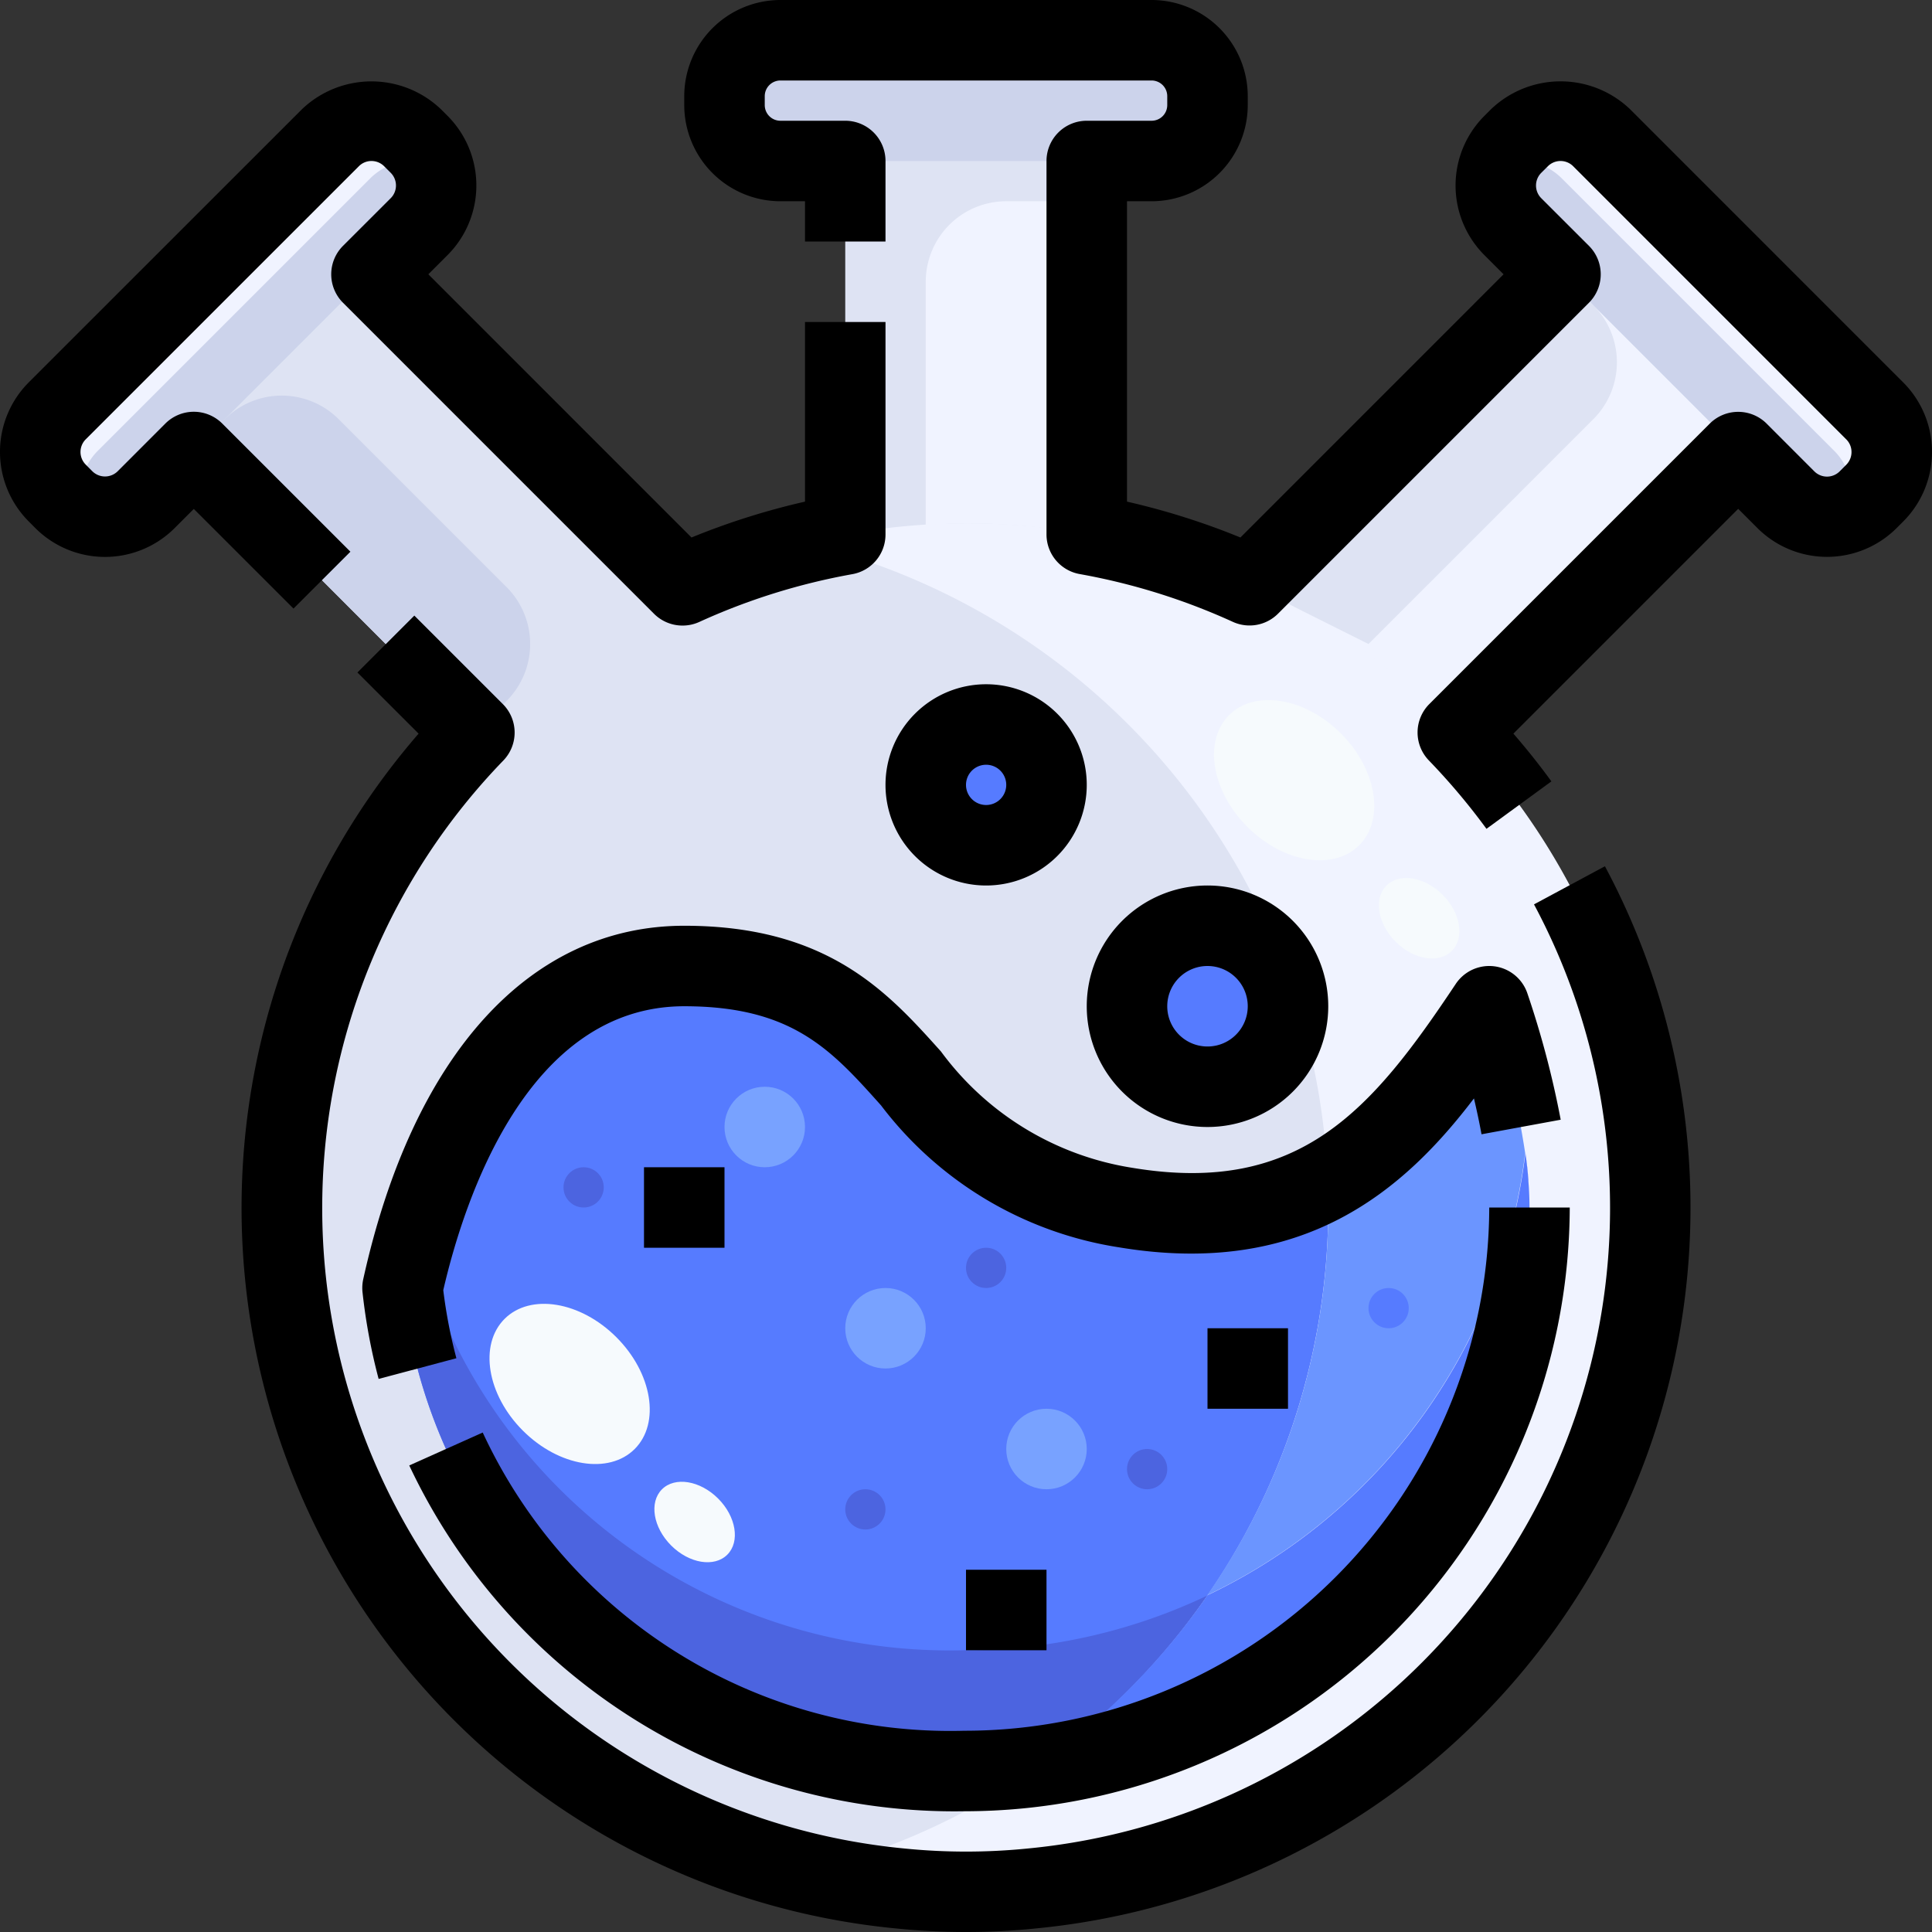 <?xml version="1.0" encoding="utf-8"?>
<svg xmlns="http://www.w3.org/2000/svg" viewBox="0 0 48 48"><rect x="0" y="0" width="48" height="48" fill="#333333" stroke="none"/><title>14-retort</title><g id="_14-retort" data-name="14-retort"><path d="M25.64,46.92c-.54.05-1.09.08-1.64.08s-1.1-.03-1.64-.08A16.986,16.986,0,0,1,11.78,18.2L4.82,11.23,3.63,12.41a1.431,1.431,0,0,1-2.04,0l-.17-.16a1.449,1.449,0,0,1,0-2.04L8.21,3.42a1.449,1.449,0,0,1,2.04,0l.16.17a1.431,1.431,0,0,1,0,2.04L9.23,6.82l7.73,7.72A16.663,16.663,0,0,1,21,13.28V4H19.39A1.387,1.387,0,0,1,18,2.61V2.39A1.387,1.387,0,0,1,19.39,1h9.22A1.387,1.387,0,0,1,30,2.39v.22A1.387,1.387,0,0,1,28.61,4H27v9.28a16.663,16.663,0,0,1,4.04,1.26l7.73-7.72L37.59,5.63a1.431,1.431,0,0,1,0-2.04l.16-.17a1.449,1.449,0,0,1,2.04,0l6.79,6.79a1.449,1.449,0,0,1,0,2.04l-.17.16a1.431,1.431,0,0,1-2.04,0l-1.19-1.18L36.22,18.2A16.986,16.986,0,0,1,25.64,46.92Z" style="fill:#dee3f3"/><circle cx="24.5" cy="19.5" r="1.5" style="fill:#567bff"/><path d="M37,25a17.355,17.355,0,0,1,1,5A14.024,14.024,0,0,1,23.96,44C16.72,44,10.77,39,10,32c.34-1.54,1.9-8,7-8,6.02,0,4.95,5,10.97,6C32.89,30.82,35,28,37,25Z" style="fill:#567bff"/><path d="M23.96,41A13.716,13.716,0,0,1,10.321,30.741c-.156.535-.259.98-.321,1.259.77,7,6.72,12,13.96,12A14.024,14.024,0,0,0,38,30a10.029,10.029,0,0,0-.1-1.354A14.027,14.027,0,0,1,23.96,41Z" style="fill:#4c64e0"/><circle cx="30" cy="25" r="2" style="fill:#567bff"/><path d="M24,13a16.963,16.963,0,0,0-4,.493,16.98,16.98,0,0,1,0,33.014A16.993,16.993,0,1,0,24,13Z" style="fill:#f0f3ff"/><path d="M37.972,29.345c.018.225.028.444.028.655C38,29.789,37.989,29.569,37.972,29.345Z" style="fill:#567bff"/><path d="M37.9,28.646c.03.223.055.443.073.659C37.95,29.089,37.925,28.869,37.9,28.646Z" style="fill:#567bff"/><path d="M29.992,39.633a14.015,14.015,0,0,0,7.9-10.987A20.826,20.826,0,0,0,37,25a12.579,12.579,0,0,1-4.03,4.311c.009.23.03.457.03.689A16.867,16.867,0,0,1,29.992,39.633Z" style="fill:#6b95ff"/><path d="M37.968,29.305l0,.04Z" style="fill:#4c64e0"/><polygon points="37.895 28.646 37.895 28.646 37.895 28.646 37.895 28.646" style="fill:#4c64e0"/><path d="M38,30c0-.211-.01-.43-.028-.655l0-.04c-.018-.216-.043-.436-.073-.659h0a14.015,14.015,0,0,1-7.9,10.987,17.077,17.077,0,0,1-4.209,4.236A14.011,14.011,0,0,0,38,30Z" style="fill:#567bff"/><path d="M46.58,10.21,39.79,3.42a1.449,1.449,0,0,0-2.04,0l-.16.17a1.431,1.431,0,0,0,0,2.04l1.18,1.19-.011.011.827.755a2,2,0,0,1,0,2.828L34,16l-2.947-1.473-.013.013A17.022,17.022,0,0,1,36.221,18.2L43.18,11.23l1.19,1.18a1.431,1.431,0,0,0,2.04,0l.17-.16A1.449,1.449,0,0,0,46.58,10.21Z" style="fill:#f0f3ff"/><path d="M27.007,13.281H27V5H25a2,2,0,0,0-2,2v6.05c.333-.019.662-.05,1-.05A17.123,17.123,0,0,1,27.007,13.281Z" style="fill:#f0f3ff"/><path d="M12.436,17.564l.15-.15a2,2,0,0,0,0-2.828L8.414,10.414a2,2,0,0,0-2.828,0L3.508,12.492a1.369,1.369,0,0,0,.122-.082l1.19-1.18L11.779,18.2C11.991,17.98,12.213,17.772,12.436,17.564Z" style="fill:#ccd3eb"/><path d="M10.41,3.59A1.43,1.43,0,0,1,10.6,5.4L3.4,12.6a1.43,1.43,0,0,1-1.81-.19l-.17-.16a1.449,1.449,0,0,1,0-2.04L8.21,3.42a1.449,1.449,0,0,1,2.04,0Z" style="fill:#ccd3eb"/><path d="M30,2.39v.22A1.387,1.387,0,0,1,28.61,4H19.39A1.387,1.387,0,0,1,18,2.61V2.39A1.387,1.387,0,0,1,19.39,1h9.22A1.387,1.387,0,0,1,30,2.39Z" style="fill:#ccd3eb"/><path d="M46.58,10.21a1.449,1.449,0,0,1,0,2.04l-.17.16a1.431,1.431,0,0,1-2.04,0l-.39-.39L44,12,37.4,5.4a1.43,1.43,0,0,1,.19-1.81l.16-.17a1.449,1.449,0,0,1,2.04,0Z" style="fill:#ccd3eb"/><path d="M2.42,11.21,9.21,4.42A1.444,1.444,0,0,1,10.728,4.1a1.391,1.391,0,0,0-.318-.506l-.16-.17a1.449,1.449,0,0,0-2.04,0L1.42,10.21a1.449,1.449,0,0,0,0,2.04l.17.16a1.391,1.391,0,0,0,.506.318A1.444,1.444,0,0,1,2.42,11.21Z" style="fill:#f0f3ff"/><path d="M30,2.39A1.387,1.387,0,0,0,28.61,1H19.39A1.387,1.387,0,0,0,18,2.39v.22a1.4,1.4,0,0,0,.062.39A1.381,1.381,0,0,1,19.39,2h9.22a1.381,1.381,0,0,1,1.328,1A1.4,1.4,0,0,0,30,2.61Z" style="fill:#f0f3ff"/><path d="M46.58,10.21,39.79,3.42a1.449,1.449,0,0,0-2.04,0l-.16.17a1.391,1.391,0,0,0-.318.506,1.444,1.444,0,0,1,1.518.324l6.79,6.79a1.446,1.446,0,0,1,.322,1.527,1.41,1.41,0,0,0,.508-.327l.17-.16A1.449,1.449,0,0,0,46.58,10.21Z" style="fill:#f0f3ff"/><path d="M30,26a2,2,0,0,1-1.929-1.5A1.966,1.966,0,0,0,28,25a2,2,0,0,0,4,0,1.966,1.966,0,0,0-.071-.5A2,2,0,0,1,30,26Z" style="fill:#4c64e0"/><circle cx="22" cy="33" r="1" style="fill:#78a2ff"/><circle cx="19" cy="28" r="1" style="fill:#78a2ff"/><circle cx="26" cy="36" r="1" style="fill:#78a2ff"/><circle cx="28.5" cy="36.5" r="0.5" style="fill:#4c64e0"/><circle cx="34.5" cy="32.5" r="0.5" style="fill:#567bff"/><circle cx="21.5" cy="37.5" r="0.5" style="fill:#4c64e0"/><circle cx="24.5" cy="31.5" r="0.5" style="fill:#4c64e0"/><circle cx="14.5" cy="29.5" r="0.5" style="fill:#4c64e0"/><ellipse cx="32.152" cy="19.383" rx="1.642" ry="2.286" transform="translate(-4.285 28.425) rotate(-45.02)" style="fill:#f6fafd"/><ellipse cx="14.152" cy="34.383" rx="1.642" ry="2.286" transform="translate(-20.172 20.09) rotate(-45.02)" style="fill:#f6fafd"/><ellipse cx="35.258" cy="22.814" rx="0.825" ry="1.148" transform="translate(-5.802 31.627) rotate(-45.02)" style="fill:#f6fafd"/><ellipse cx="17.258" cy="37.814" rx="0.825" ry="1.148" transform="translate(-21.689 23.292) rotate(-45.02)" style="fill:#f6fafd"/><path d="M36.931,20.592a16.354,16.354,0,0,0-1.432-1.7,1,1,0,0,1,.012-1.4l6.967-6.967a1,1,0,0,1,1.414,0l1.185,1.186a.445.445,0,0,0,.629,0l.163-.163A.445.445,0,0,0,46,11.229a.44.44,0,0,0-.13-.313L39.085,4.13a.444.444,0,0,0-.628,0l-.166.165a.446.446,0,0,0,0,.628l1.186,1.185a1,1,0,0,1,0,1.414l-7.727,7.727a1,1,0,0,1-1.122.2,15.915,15.915,0,0,0-3.8-1.186A1,1,0,0,1,26,13.28V4a1,1,0,0,1,1-1h1.611A.389.389,0,0,0,29,2.611V2.389A.389.389,0,0,0,28.611,2H19.389A.389.389,0,0,0,19,2.389v.222A.389.389,0,0,0,19.389,3H21a1,1,0,0,1,1,1V6H20V5h-.611A2.392,2.392,0,0,1,17,2.611V2.389A2.392,2.392,0,0,1,19.389,0h9.222A2.392,2.392,0,0,1,31,2.389v.222A2.392,2.392,0,0,1,28.611,5H28v7.463a18.008,18.008,0,0,1,2.818.891l6.538-6.539-.478-.478a2.447,2.447,0,0,1,0-3.457l.165-.165a2.5,2.5,0,0,1,3.457,0L47.284,9.5a2.444,2.444,0,0,1,0,3.457l-.163.163a2.448,2.448,0,0,1-3.458,0l-.478-.478L37.6,18.227c.332.382.648.779.944,1.186Z"/><path d="M24,48a17.079,17.079,0,0,1-1.737-.088A17.984,17.984,0,0,1,10.4,18.227L8.88,16.708l1.414-1.414,2.2,2.2a1,1,0,0,1,.012,1.4,15.985,15.985,0,0,0,9.958,27.031,15.349,15.349,0,0,0,3.076,0A15.989,15.989,0,0,0,38.112,22.469l1.762-.947a17.989,17.989,0,0,1-14.143,26.39A16.875,16.875,0,0,1,24,48Z"/><path d="M16.956,15.542a1,1,0,0,1-.707-.293L8.522,7.522a1,1,0,0,1,0-1.414L9.708,4.923a.446.446,0,0,0,0-.629l-.163-.163A.445.445,0,0,0,9.229,4a.44.44,0,0,0-.313.13L2.13,10.915a.444.444,0,0,0,0,.628l.165.166a.447.447,0,0,0,.628,0l1.185-1.186a1,1,0,0,1,1.414,0l3.184,3.184L7.292,15.12,4.815,12.644l-.478.478a2.448,2.448,0,0,1-3.457,0l-.165-.166a2.446,2.446,0,0,1,0-3.457L7.5,2.716a2.5,2.5,0,0,1,3.457,0l.163.163a2.448,2.448,0,0,1,0,3.458l-.478.478,6.538,6.539A18.008,18.008,0,0,1,20,12.463V8h2v5.28a1,1,0,0,1-.824.985,15.915,15.915,0,0,0-3.8,1.186A1,1,0,0,1,16.956,15.542Z"/><path d="M30,28a3,3,0,1,1,3-3A3,3,0,0,1,30,28Zm0-4a1,1,0,1,0,1,1A1,1,0,0,0,30,24Z"/><path d="M24.5,22A2.5,2.5,0,1,1,27,19.5,2.5,2.5,0,0,1,24.5,22Zm0-3a.5.5,0,1,0,.5.5A.5.5,0,0,0,24.5,19Z"/><rect x="30" y="33" width="2" height="2"/><rect x="16" y="29" width="2" height="2"/><rect x="24" y="39" width="2" height="2"/><path d="M9.407,34.259a14.554,14.554,0,0,1-.4-2.15,1.015,1.015,0,0,1,.017-.325C10.258,26.2,13.165,23,17,23c3.577,0,5.065,1.66,6.378,3.124a7.308,7.308,0,0,0,4.754,2.89c4.174.694,5.962-1.456,8.036-4.569a1,1,0,0,1,1.779.234,23.1,23.1,0,0,1,.828,3.14l-1.967.362c-.056-.306-.121-.606-.188-.891-1.734,2.279-4.232,4.463-8.816,3.7a9.18,9.18,0,0,1-5.915-3.527C20.657,26.085,19.684,25,17,25c-3.9,0-5.468,4.806-5.987,7.054a12.532,12.532,0,0,0,.326,1.691Z"/><path d="M23.955,45a14.97,14.97,0,0,1-13.787-8.591l1.825-.818A12.805,12.805,0,0,0,23.955,43,13.037,13.037,0,0,0,37,30h2A15.039,15.039,0,0,1,23.955,45Z"/></g></svg>